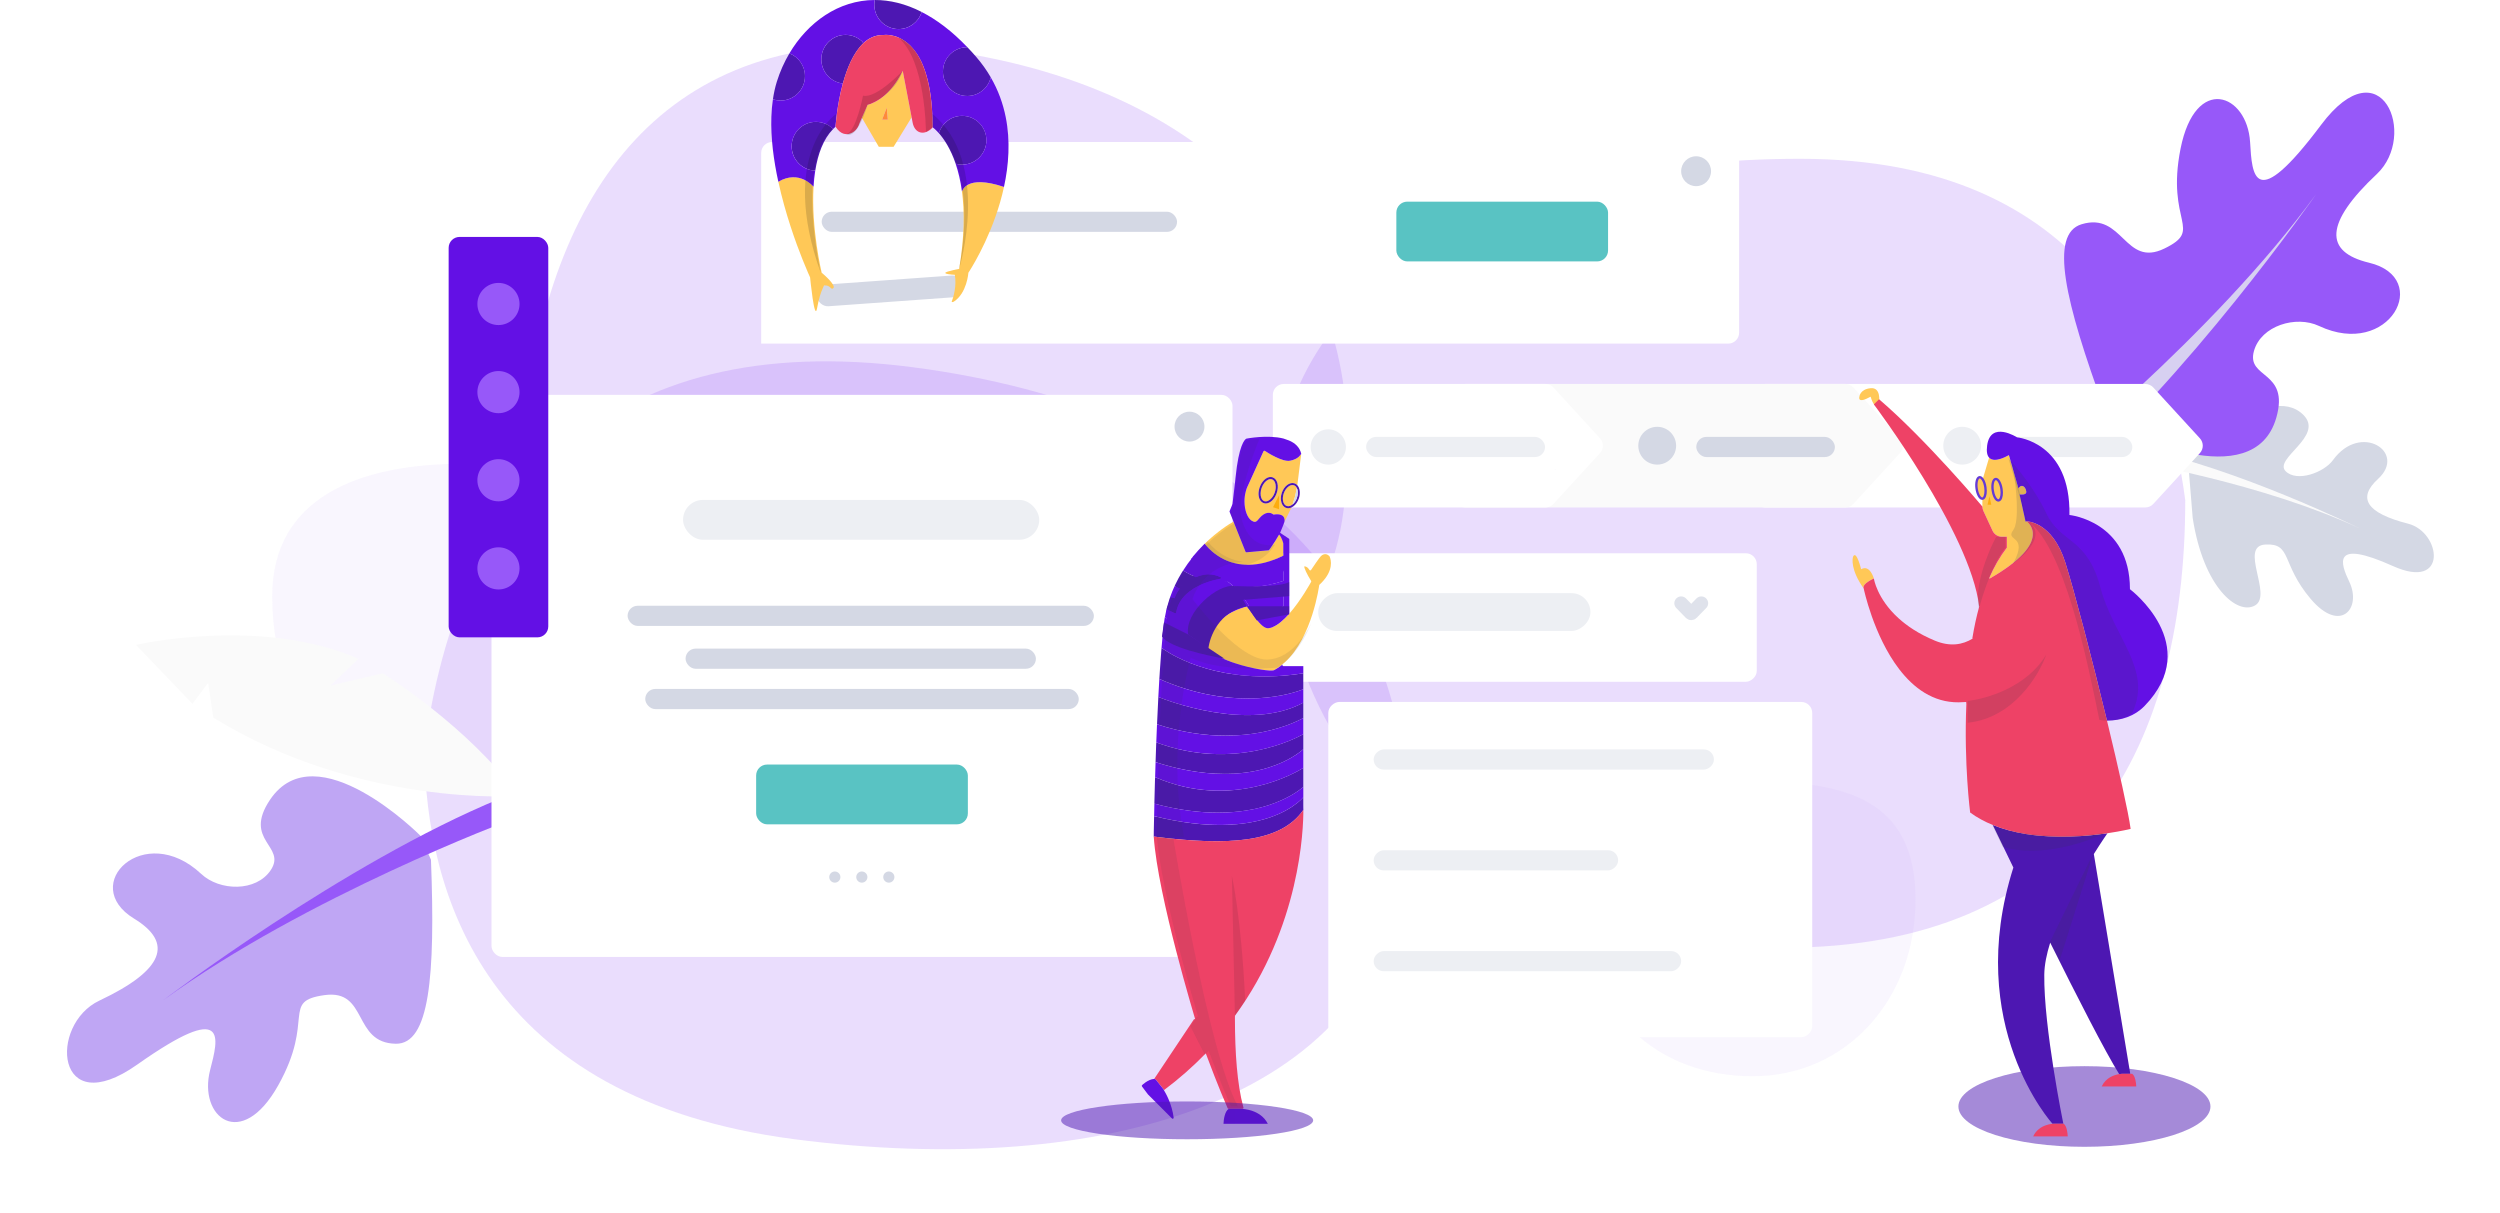 <svg width="915" height="444" viewBox="0 0 915 444" fill="none" xmlns="http://www.w3.org/2000/svg">
<path d="M800.803 168.463C800.803 168.463 830.126 138.879 843.075 151.897C850.794 159.659 831.981 167.853 836.543 172.453C840.644 176.597 850.57 172.958 853.866 168.398C863.985 154.409 881.066 165.537 870.349 175.299C862.755 182.231 865.969 187.749 881.377 191.671C893.446 194.748 896.154 216.323 875.84 207.188C853.154 196.983 856.681 206.304 859.857 212.961C864.492 222.687 856.547 232.017 845.678 219.157C834.808 206.296 838.926 198.775 829.134 199.297C819.342 199.819 831.823 217.727 825.419 221.544C819.016 225.36 806.501 215.239 802.527 189.573L800.803 168.463Z" fill="#D4D8E4"/>
<path d="M863.649 193.396C863.649 193.396 818.673 171.188 781.841 163.775L780.664 168.909C780.664 168.909 828.066 176.816 863.649 193.396Z" fill="#FAFAFA"/>
<path opacity="0.2" d="M155.3 274.562C167.422 181.682 220.878 119.632 334.22 134.424C447.561 149.217 527.111 214.247 513.185 320.951C502.589 402.139 404.057 431.741 290.715 416.949C177.373 402.156 155.953 327.096 155.3 274.562Z" fill="#9758F9"/>
<path opacity="0.2" d="M192.71 148.263C203.821 63.132 249.201 5.786 343.897 18.145C438.593 30.504 504.488 89.194 491.724 186.995C482.012 261.41 399.247 289.528 304.551 277.169C209.855 264.81 192.71 196.336 192.71 148.263Z" fill="#9758F9"/>
<path opacity="0.2" d="M799.802 183.063C799.802 277.702 758.298 346.858 652.819 346.858C547.34 346.858 466.782 292.107 466.782 183.383C466.782 100.658 553.408 58.117 658.887 58.117C764.366 58.117 792.93 130.517 799.802 183.063Z" fill="#9758F9"/>
<path d="M776.776 157.325C776.776 157.325 824.814 182.016 833.133 152.854C838.089 135.468 822.036 138.73 824.955 128.437C827.574 119.171 840.353 115.342 848.761 119.302C874.561 131.439 890.363 101.709 867.074 96.158C850.559 92.205 850.796 81.661 869.936 63.684C884.924 49.595 871.604 16.246 849.537 45.678C824.896 78.551 824.261 64.172 823.533 52.012C822.465 34.25 803.528 27.11 798.089 54.383C792.65 81.655 806.715 83.909 792.144 90.977C777.573 98.045 777.068 77.419 761.838 82.081C750.07 85.676 755.565 109.842 770.332 150.126L776.776 157.325Z" fill="#9758F9"/>
<path d="M153.818 305.821C153.818 305.821 115.716 267.539 98.823 292.723C88.754 307.739 105.032 309.577 99.085 318.472C93.741 326.482 80.404 326.19 73.623 319.835C52.813 300.344 28.626 323.764 49.075 336.216C63.57 345.061 60.098 355.02 36.354 366.231C17.756 375.021 20.161 410.851 50.218 389.643C83.783 365.953 79.96 379.829 76.909 391.623C72.457 408.851 88.276 421.474 101.847 397.201C115.418 372.927 102.731 366.453 118.77 364.214C134.81 361.976 128.939 381.755 144.865 382.009C157.168 382.212 159.38 357.527 157.733 314.654L153.818 305.821Z" fill="#BFA6F4"/>
<path d="M847.694 71.075C847.694 71.075 800.421 139.102 753.102 179.241L747.308 172.769C747.318 172.76 809.513 123.456 847.694 71.075Z" fill="#D7D0F1"/>
<path d="M59.79 366.048C59.79 366.048 125.711 315.879 183.09 292.259L186.609 300.2C186.598 300.205 112.244 327.966 59.79 366.048Z" fill="#9758F9"/>
<path opacity="0.1" d="M236.158 218.179C236.158 259.013 207.834 290.585 169.336 290.585C130.838 290.585 99.629 265.09 99.629 218.179C99.629 182.486 130.838 169.739 169.336 169.739C207.834 169.739 236.158 177.346 236.158 218.179Z" fill="#BFA6F4"/>
<path opacity="0.1" d="M701.095 329.237C701.095 365.706 675.833 393.905 641.497 393.905C607.161 393.905 579.326 371.134 579.326 329.237C579.326 297.358 607.161 285.973 641.497 285.973C675.833 285.973 701.095 292.767 701.095 329.237Z" fill="#BFA6F4"/>
<ellipse opacity="0.5" cx="762.902" cy="404.975" rx="46.125" ry="14.76" fill="#4D17B2"/>
<path d="M49.762 236.015C49.762 236.015 95.64 225.486 131.195 241.145L120.944 250.908L140.097 246.431C140.097 246.431 171.558 265.925 189.83 291.326C189.83 291.326 131.548 295.635 78.062 262.641L76.185 249.94L70.442 257.595L49.762 236.015Z" fill="#FAFAFA"/>
<g filter="url(#filter0_d)">
<g filter="url(#filter1_d)">
<rect x="179.886" y="136.529" width="271.213" height="205.716" rx="4" fill="white"/>
</g>
<circle cx="325.312" cy="317.009" r="2.044" fill="#D4D8E4"/>
<circle cx="315.429" cy="317.009" r="2.044" fill="#D4D8E4"/>
<circle cx="305.545" cy="317.009" r="2.044" fill="#D4D8E4"/>
<circle cx="435.352" cy="152.146" r="5.47" fill="#D4D8E4"/>
<rect x="276.748" y="275.826" width="77.488" height="21.879" rx="4" fill="#59C3C3"/>
<rect x="229.701" y="217.708" width="170.661" height="7.38" rx="3.69" fill="#D4D8E4"/>
<rect x="250.918" y="233.391" width="128.227" height="7.38" rx="3.69" fill="#D4D8E4"/>
<rect x="236.159" y="248.151" width="158.669" height="7.38" rx="3.69" fill="#D4D8E4"/>
<rect x="249.996" y="178.964" width="130.362" height="14.586" rx="7.293" fill="#EDEFF3"/>
</g>
<rect x="164.204" y="86.715" width="36.465" height="146.56" rx="4" fill="#6310E5"/>
<circle cx="182.436" cy="111.258" r="7.714" fill="#9758F9"/>
<circle cx="182.436" cy="175.773" r="7.714" fill="#9758F9"/>
<circle cx="182.436" cy="143.515" r="7.714" fill="#9758F9"/>
<circle cx="182.436" cy="208.03" r="7.714" fill="#9758F9"/>
<g filter="url(#filter2_d)">
<path d="M278.593 51.97C278.593 49.761 280.384 47.97 282.593 47.97H632.521C634.73 47.97 636.521 49.761 636.521 51.97V117.769C636.521 119.978 634.73 121.769 632.521 121.769H278.593V51.97Z" fill="white"/>
</g>
<ellipse cx="620.773" cy="62.664" rx="5.47" ry="5.47" fill="#D4D8E4"/>
<rect x="300.733" y="77.489" width="130.072" height="7.38" rx="3.69" fill="#D4D8E4"/>
<rect x="298.641" y="104.416" width="53.89" height="7.981" rx="3.991" transform="rotate(-4.112 298.641 104.416)" fill="#D4D8E4"/>
<rect x="511.062" y="73.8" width="77.488" height="21.879" rx="4" fill="#59C3C3"/>
<g filter="url(#filter3_d)">
<path d="M642.056 140.529C642.056 138.32 643.847 136.529 646.056 136.529H785.167C786.288 136.529 787.358 137 788.115 137.826L805.166 156.427C806.568 157.957 806.568 160.304 805.166 161.833L788.115 180.434C787.358 181.261 786.288 181.731 785.167 181.731H646.056C643.847 181.731 642.056 179.94 642.056 177.731V140.529Z" fill="white"/>
<path d="M532.279 140.529C532.279 138.32 534.07 136.529 536.279 136.529H675.39C676.511 136.529 677.581 137 678.338 137.826L695.389 156.427C696.791 157.957 696.791 160.304 695.389 161.833L678.338 180.434C677.581 181.261 676.511 181.731 675.39 181.731H536.279C534.07 181.731 532.279 179.94 532.279 177.731V140.529Z" fill="#FAFAFA"/>
<rect x="620.838" y="155.901" width="50.737" height="7.38" rx="3.69" fill="#D4D8E4"/>
<rect x="732.46" y="155.901" width="47.97" height="7.38" rx="3.69" fill="#EDEFF3"/>
<path d="M465.859 140.529C465.859 138.32 467.65 136.529 469.859 136.529H565.613C566.734 136.529 567.804 137 568.562 137.826L585.612 156.428C587.014 157.957 587.014 160.304 585.612 161.833L568.562 180.434C567.804 181.261 566.734 181.731 565.613 181.731H469.859C467.65 181.731 465.859 179.941 465.859 177.731V140.529Z" fill="white"/>
<rect x="499.992" y="155.901" width="65.497" height="7.38" rx="3.69" fill="#EDEFF3"/>
<path fill-rule="evenodd" clip-rule="evenodd" d="M486.154 166.049C489.721 166.049 492.612 163.158 492.612 159.591C492.612 156.025 489.721 153.134 486.154 153.134C482.588 153.134 479.697 156.025 479.697 159.591C479.697 163.158 482.588 166.049 486.154 166.049Z" fill="#EDEFF3"/>
<circle cx="606.539" cy="159.13" r="6.919" fill="#D4D8E4"/>
<circle cx="718.162" cy="159.13" r="6.919" fill="#EDEFF3"/>
</g>
<g filter="url(#filter4_d)">
<g filter="url(#filter5_d)">
<rect x="642.978" y="196.491" width="47.047" height="177.119" rx="4" transform="rotate(90 642.978 196.491)" fill="white"/>
</g>
<g filter="url(#filter6_d)">
<rect x="663.273" y="250.918" width="122.692" height="177.119" rx="4" transform="rotate(90 663.273 250.918)" fill="white"/>
</g>
<rect x="582.094" y="213.096" width="13.837" height="99.629" rx="6.919" transform="rotate(90 582.094 213.096)" fill="#EDEFF3"/>
<rect x="627.296" y="270.291" width="7.38" height="124.537" rx="3.69" transform="rotate(90 627.296 270.291)" fill="#EDEFF3"/>
<rect x="592.241" y="307.19" width="7.38" height="89.482" rx="3.69" transform="rotate(90 592.241 307.19)" fill="#EDEFF3"/>
<rect x="615.304" y="344.09" width="7.38" height="112.544" rx="3.69" transform="rotate(90 615.304 344.09)" fill="#EDEFF3"/>
<path opacity="0.75" d="M622.684 216.786L619.168 220.402V220.402C619.072 220.501 618.916 220.501 618.82 220.402C618.82 220.402 618.82 220.402 618.82 220.402L615.304 216.786" stroke="#D4D8E4" stroke-width="5" stroke-linecap="round" stroke-linejoin="round"/>
</g>
<path d="M436 204.5L437.5 203L443 206L458.5 208L469 206L471 207L469.5 209.5L458 212L448 213L442 229.5L440 233.5L440.5 238L447 240.5L448 241.5L448.5 244L440 242.5L432.5 239L427 227V223L428.5 218.5L430.5 214L438.5 210L436 206.5V204.5Z" fill="#6310E5"/>
<path d="M456.195 202.191C456.203 202.191 456.203 202.199 456.195 202.191C456.212 202.191 456.22 202.191 456.228 202.191L464.255 201.461H464.591L465.06 200.589C466.201 198.987 467.241 197.326 468.164 195.666C469.279 196.89 469.699 198.953 469.707 198.979V203.407C465.245 205.63 460.917 206.754 456.866 206.762C453.721 206.771 450.743 206.108 448 204.766C447.036 204.296 446.18 203.776 445.4 203.239C442.926 201.528 441.433 199.692 440.921 199.021C441.827 198.14 442.716 197.318 443.572 196.58C443.848 196.337 444.125 196.11 444.394 195.884C444.914 195.456 445.409 195.053 445.887 194.684C446.256 194.399 446.616 194.122 446.96 193.871C449.359 192.084 451.078 191.12 451.439 190.918L455.851 201.956C455.91 202.107 456.052 202.191 456.195 202.191Z" fill="#FFC857"/>
<path d="M447.824 241.125C447.816 241.125 447.816 241.117 447.808 241.117C447.841 241.134 447.866 241.142 447.899 241.159C447.874 241.15 447.849 241.134 447.824 241.125Z" fill="white"/>
<path d="M456.405 221.969C456.807 222.472 457.252 223.084 457.722 223.73C457.822 223.873 457.931 224.024 458.032 224.175C458.065 224.225 458.107 224.275 458.141 224.326C458.166 224.368 458.191 224.41 458.225 224.435C458.468 224.779 458.711 225.122 458.963 225.466C460.59 227.697 462.318 229.786 463.912 229.937C464.037 229.945 464.155 229.945 464.272 229.937C466.218 229.719 468.315 228.251 470.328 226.255C470.84 225.752 471.343 225.215 471.838 224.653C476.099 219.822 479.638 213.388 479.873 212.961C479.94 212.843 479.932 212.709 479.856 212.592C478.321 210.142 477.189 207.702 477.39 207.274C478.573 207.307 479.21 208.557 479.219 208.574C479.277 208.683 479.395 208.767 479.521 208.767C479.663 208.775 479.781 208.717 479.848 208.608C480.653 207.391 482.867 204.129 483.446 203.55C483.807 203.189 485.107 202.116 486.549 203.525C486.767 203.927 488.378 207.207 485.048 211.686C484.083 212.977 482.968 213.967 482.951 213.967C482.884 214.026 482.842 214.11 482.825 214.202C482.8 214.42 480.275 233.242 470.32 242.334L468.852 243.6C468.021 244.229 467.157 244.808 466.235 245.303C465.312 245.789 458.476 244.909 451.976 242.745C451.959 242.736 451.943 242.736 451.917 242.728C451.607 242.627 451.297 242.518 450.995 242.409C450.986 242.409 450.978 242.401 450.97 242.401C450.341 242.174 449.712 241.939 449.099 241.688C449.066 241.679 449.041 241.663 449.007 241.654C448.722 241.537 448.445 241.419 448.168 241.294C448.151 241.285 448.135 241.277 448.11 241.268C448.042 241.235 447.967 241.201 447.9 241.176C447.925 241.143 447.791 241.101 447.64 241.05C447.522 240.992 447.397 240.933 447.246 240.866C447.204 240.773 446.86 240.623 446.449 240.48C446.499 240.505 446.558 240.53 446.617 240.564C446.508 240.513 446.398 240.463 446.298 240.413C445.056 239.767 443.924 239.071 442.951 238.308C442.901 238.266 442.842 238.224 442.792 238.182C442.49 237.939 442.205 237.695 441.945 237.444C442.087 225.726 454.601 222.38 456.405 221.969Z" fill="#FFC857"/>
<path d="M466.563 180.275C466.37 180.82 466.118 181.315 465.833 181.751C464.961 183.051 463.736 183.781 462.746 183.445C462.235 183.269 461.857 182.816 461.631 182.204C461.27 181.248 461.279 179.914 461.748 178.581C462.243 177.155 463.174 176.039 464.122 175.569C464.441 175.41 464.759 175.326 465.061 175.326C465.229 175.326 465.405 175.351 465.565 175.41C465.724 175.469 465.875 175.553 466.017 175.662C466.697 176.207 467.032 177.356 466.915 178.656C466.865 179.184 466.756 179.738 466.563 180.275Z" fill="#FFC857"/>
<path d="M474.169 177.071C474.06 177.012 473.943 176.962 473.825 176.92C472.97 176.618 472.005 176.827 471.108 177.498C470.261 178.144 469.565 179.142 469.154 180.308C468.902 181.029 468.785 181.751 468.785 182.43C468.785 182.631 468.793 182.833 468.818 183.034C468.969 184.401 469.64 185.5 470.689 185.869C470.94 185.961 471.209 186.003 471.485 186.003C471.594 186.003 471.703 185.995 471.812 185.978C472.098 185.945 472.383 185.861 472.676 185.735L470.068 191.12C470.068 191.12 470.219 190.625 470.143 190.038C470.043 189.283 469.539 188.377 467.786 188.243C467.3 188.209 466.738 188.226 466.05 188.327C466.05 188.327 464.591 186.867 462.402 188.327C460.213 189.786 460.213 191.975 458.023 190.516C456.589 189.56 455.465 186.716 455.482 183.437C455.49 182.246 455.641 180.988 455.985 179.746C456.069 179.436 456.17 179.126 456.279 178.815C456.354 178.605 461.152 168.004 462.226 165.638L462.418 165.219C462.435 165.186 462.444 165.169 462.444 165.169C462.494 165.076 462.578 165.001 462.678 164.976C462.788 164.942 462.888 164.967 462.98 165.026C462.98 165.026 463.014 165.043 463.064 165.076C463.802 165.563 469.363 169.178 472.19 168.616C472.559 168.541 472.903 168.457 473.213 168.356C475.377 167.651 476.09 166.41 476.258 166.041C476.266 166.117 474.824 177.574 474.824 177.574C474.622 177.373 474.413 177.205 474.169 177.071ZM465.799 174.73C464.717 174.345 463.492 174.823 462.502 175.88C461.907 176.517 461.404 177.356 461.051 178.345C460.707 179.335 460.573 180.308 460.64 181.172C460.749 182.615 461.412 183.755 462.494 184.133C462.746 184.217 463.006 184.267 463.257 184.267C464.809 184.267 466.444 182.774 467.241 180.526C468.181 177.884 467.535 175.334 465.799 174.73Z" fill="#FFC857"/>
<path d="M465.935 185.645L468.124 181.267V181.259V181.569V186.375L465.935 185.645Z" fill="#FCAD0D"/>
<path d="M470.931 185.181C469.933 184.829 469.413 183.571 469.522 182.086C469.556 181.591 469.665 181.071 469.849 180.543C470.21 179.503 470.822 178.631 471.56 178.077C472.055 177.708 472.567 177.507 473.045 177.507C473.238 177.507 473.414 177.54 473.59 177.599C473.749 177.658 473.892 177.741 474.026 177.834C474.278 178.018 474.471 178.261 474.622 178.563L474.068 181.482C474.06 181.516 473.733 182.707 473.078 184.602C473.045 184.636 472.994 184.669 472.961 184.695C472.676 184.904 472.391 185.055 472.114 185.156C471.694 185.307 471.3 185.315 470.931 185.181Z" fill="#FFC857"/>
<path d="M432.996 208.8C432.979 208.784 432.971 208.784 432.946 208.784C432.963 208.775 432.988 208.784 432.996 208.8C433.004 208.792 433.004 208.792 432.996 208.8C432.996 208.792 432.996 208.8 432.996 208.8Z" fill="#3E22A6"/>
<path d="M433.004 208.801H432.995L433.004 208.792V208.801Z" fill="#3E22A6"/>
<path d="M455.046 160.615C454.576 160.64 454.115 160.682 453.662 160.732C454.526 160.631 455.046 160.615 455.046 160.615Z" fill="#3E22A6"/>
<path d="M477.004 281.058V281.922V287.081V288.045C475.528 289.303 471.427 292.373 464.348 294.697C459.86 296.156 453.679 297.439 445.769 297.439C439.21 297.439 431.46 296.559 422.528 294.151C422.511 294.151 422.503 294.143 422.494 294.135C422.494 293.916 422.503 293.69 422.511 293.455C422.57 290.981 422.645 288.213 422.729 285.227C422.737 284.967 422.746 284.699 422.763 284.439C450.911 296.701 474.648 282.543 477.004 281.058Z" fill="#4D17B2"/>
<path d="M477.004 268.704V269.543V273.225V274.223C475.511 275.54 471.41 278.685 464.356 280.908C459.047 282.585 453.578 283.248 448.252 283.248C438.841 283.248 429.875 281.184 422.939 278.945C422.947 278.693 422.956 278.442 422.964 278.182C423.023 276.336 423.09 274.433 423.157 272.487C423.174 272.235 423.182 271.967 423.19 271.715C451.657 282.35 474.614 270.063 477.004 268.704Z" fill="#4D17B2"/>
<path d="M477.004 257.171V258.001V261.969V261.977V262.807C475.352 263.713 470.261 266.246 462.553 267.84C462.083 267.94 461.597 268.033 461.102 268.125C457.604 268.771 453.369 269.249 448.537 269.249C441.383 269.249 432.895 268.209 423.476 265.089C423.484 264.845 423.492 264.585 423.509 264.334C423.635 261.516 423.761 258.681 423.912 255.862C423.929 255.602 423.945 255.342 423.954 255.091C426.948 256.315 457.21 267.982 477.004 257.171Z" fill="#4D17B2"/>
<path d="M465.195 247.542C465.203 247.542 465.203 247.542 465.212 247.55C468.902 247.441 472.836 247.081 477.004 246.418V247.156V251.492V252.281C475.251 252.977 469.389 255.04 460.582 255.544C459.324 255.619 458.007 255.653 456.631 255.653C447.866 255.653 436.795 254.009 424.314 248.498C424.331 248.238 424.348 247.978 424.365 247.718C424.39 247.383 424.407 247.056 424.432 246.72C424.449 246.477 424.457 246.234 424.474 245.99C424.625 243.617 424.792 241.293 424.969 239.054C424.994 238.685 425.027 238.299 425.052 237.938C425.069 237.695 425.086 237.46 425.111 237.234C425.212 237.209 425.329 237.234 425.413 237.309C425.589 237.435 439.756 248.288 465.195 247.542Z" fill="#4D17B2"/>
<path d="M437.642 211.241C439.026 210.671 440.401 210.335 441.576 210.226C441.827 210.201 442.087 210.193 442.339 210.193C443.589 210.193 444.797 210.461 445.954 210.923C446.113 210.99 446.281 211.057 446.44 211.132C446.466 211.141 446.491 211.157 446.516 211.166C446.6 211.208 446.726 211.266 446.86 211.334C446.877 211.359 446.885 211.392 446.893 211.426C446.91 211.585 446.826 211.728 446.692 211.803C446.482 211.845 446.248 211.896 445.988 211.954C445.073 212.13 443.169 212.558 440.989 213.397C440.645 213.523 440.309 213.657 439.982 213.8C435.939 215.544 431.377 218.673 430.496 224.124C430.496 224.133 430.462 224.225 430.412 224.351C430.378 224.393 430.345 224.426 430.295 224.452C430.244 224.477 430.186 224.494 430.127 224.494C430.076 224.494 430.018 224.477 429.976 224.46L429.825 224.385V224.376L426.94 222.992C427.007 222.749 427.065 222.506 427.124 222.262C427.401 221.222 427.703 220.208 428.03 219.218C428.114 218.975 428.189 218.74 428.282 218.513V218.522C428.617 218.58 429.12 218.706 429.892 218.958C430.303 217.633 430.974 216.458 431.821 215.435C431.821 215.435 431.821 215.435 431.813 215.435C431.813 215.435 431.813 215.435 431.821 215.427C430.915 215.049 430.261 214.739 429.884 214.554C429.976 214.336 430.077 214.11 430.186 213.892C430.915 212.357 431.704 210.906 432.542 209.539C432.568 209.497 432.593 209.455 432.626 209.421V209.413C432.744 209.203 432.87 209.002 433.004 208.809C433.004 208.809 433.004 208.809 433.012 208.809C433.037 208.809 433.046 208.826 433.062 208.834C433.062 208.834 433.079 208.843 433.096 208.859C433.348 209.027 434.933 210.025 437.525 211.149C437.567 211.166 437.617 211.199 437.642 211.241Z" fill="#4D17B2"/>
<path d="M422.293 304.007C422.309 302.975 422.335 301.423 422.385 299.461C422.393 299.217 422.393 298.974 422.402 298.714C442.012 303.554 455.339 302.212 463.928 299.461C469.229 297.766 472.718 295.535 474.765 293.9C474.823 293.85 474.882 293.808 474.941 293.757C475.31 293.464 475.629 293.179 475.897 292.935C476.191 292.667 476.425 292.432 476.61 292.239C476.794 292.046 476.929 291.895 477.004 291.803V292.893V295.158L477.021 295.166C477.004 295.2 477.004 295.242 477.004 295.275C477.004 295.309 477.021 295.712 477.029 296.433C472.928 302.371 466.176 305.726 456.849 307.127C447.765 308.486 436.224 307.982 422.268 306.187C422.268 305.927 422.276 304.535 422.293 304.007Z" fill="#4D17B2"/>
<path d="M463.266 184.259C463.014 184.259 462.746 184.217 462.503 184.125C461.421 183.747 460.758 182.607 460.649 181.164C460.582 180.3 460.708 179.319 461.06 178.337C461.404 177.348 461.915 176.509 462.511 175.872C463.501 174.815 464.725 174.337 465.807 174.722C467.544 175.326 468.189 177.876 467.258 180.51C466.462 182.774 464.818 184.259 463.266 184.259ZM461.739 178.581C461.27 179.906 461.27 181.248 461.622 182.204C461.848 182.816 462.226 183.269 462.737 183.445C463.601 183.739 464.65 183.219 465.48 182.212C465.598 182.07 465.715 181.91 465.824 181.751C466.118 181.315 466.369 180.82 466.554 180.275C466.747 179.73 466.864 179.185 466.906 178.665C466.923 178.505 466.923 178.337 466.923 178.186C466.923 177.088 466.596 176.148 466 175.67C465.866 175.561 465.715 175.477 465.547 175.419C465.388 175.36 465.212 175.335 465.044 175.335C464.734 175.335 464.415 175.419 464.105 175.578C463.165 176.039 462.243 177.155 461.739 178.581Z" fill="#4D17B2"/>
<path d="M471.486 186.004C471.209 186.004 470.949 185.962 470.689 185.869C469.632 185.5 468.97 184.402 468.819 183.034C468.794 182.842 468.785 182.64 468.785 182.431C468.785 181.751 468.903 181.03 469.154 180.309C469.574 179.143 470.262 178.136 471.109 177.499C472.006 176.828 472.971 176.618 473.826 176.92C473.944 176.962 474.061 177.012 474.17 177.071C474.413 177.205 474.623 177.373 474.816 177.583C475.764 178.623 476.032 180.56 475.361 182.481C474.942 183.647 474.254 184.645 473.407 185.291C473.164 185.475 472.92 185.618 472.677 185.735C472.384 185.861 472.098 185.945 471.813 185.978C471.704 186.004 471.595 186.004 471.486 186.004ZM472.962 184.712C472.996 184.687 473.038 184.653 473.08 184.62C473.767 184.066 474.329 183.227 474.673 182.246C475.16 180.862 475.109 179.478 474.631 178.572C474.48 178.27 474.279 178.027 474.036 177.843C473.902 177.75 473.759 177.666 473.6 177.608C473.424 177.549 473.239 177.516 473.055 177.516C472.576 177.516 472.073 177.708 471.57 178.086C470.832 178.639 470.228 179.52 469.859 180.552C469.674 181.072 469.565 181.592 469.532 182.095C469.423 183.58 469.943 184.838 470.941 185.19C471.31 185.324 471.704 185.316 472.124 185.173C472.392 185.073 472.677 184.922 472.962 184.712Z" fill="#4D17B2"/>
<path d="M472.182 168.625C472.56 168.558 472.895 168.465 473.205 168.365C475.369 167.66 476.082 166.419 476.25 166.041C475.663 163.642 473.96 162.141 471.779 161.218L469.725 160.497C463.887 159.046 456.372 160.506 456.229 160.531C456.229 160.531 456.179 160.539 456.103 160.581H456.112C455.558 160.883 453.403 162.846 452.203 174.798C452.136 175.435 452.077 176.106 452.002 176.794C451.708 179.444 451.356 182.355 451.096 184.418C451.006 184.639 450.932 184.852 450.866 185.041L450.861 185.056C450.836 185.106 450.828 185.148 450.811 185.19C450.802 185.207 450.802 185.215 450.794 185.232L450.039 187.043C450.031 187.069 450.022 187.085 450.014 187.111V187.127C450.006 187.136 450.006 187.144 450.006 187.144V187.186C450.006 187.228 450.006 187.278 450.031 187.32L451.18 190.197H451.188L451.457 190.877H451.448L455.86 201.914C455.91 202.057 456.053 202.141 456.196 202.141H456.221L464.248 201.411C464.357 201.411 464.449 201.353 464.508 201.269C464.684 201.025 464.86 200.791 465.044 200.539C466.193 198.937 467.225 197.276 468.148 195.615C468.156 195.624 468.156 195.624 468.156 195.624C469.272 196.848 469.691 198.912 469.699 198.937V203.366C465.229 205.588 460.909 206.712 456.858 206.72C453.704 206.729 450.727 206.066 447.984 204.724C447.02 204.255 446.156 203.735 445.384 203.198C442.91 201.487 441.417 199.65 440.914 198.979L440.394 199.499V199.507C439.228 200.682 438.028 201.973 436.854 203.399L436.393 203.969H436.401C437.055 204.59 439.496 206.729 443.396 208.499C444.302 208.918 445.292 209.304 446.357 209.656C448.873 210.47 451.817 211.04 455.122 211.04C459.391 211.04 464.298 210.084 469.691 207.475H469.699L469.691 212.625H469.691C469.657 212.625 469.607 212.625 469.574 212.642C465.908 213.858 462.159 214.58 458.385 214.814C456.12 214.957 453.839 214.923 451.566 214.714L451.578 214.726C451.851 214.99 452.115 215.246 452.371 215.511C453.26 216.442 454.048 217.381 454.694 218.228C454.577 218.236 454.459 218.236 454.342 218.245C454.3 218.245 454.099 218.262 453.78 218.287C451.91 218.48 445.887 219.453 442.021 223.957C439.58 226.808 438.481 230.516 438.766 234.995C438.792 235.271 438.808 235.557 438.842 235.842C438.859 235.934 438.901 236.018 438.968 236.077L438.959 236.085C437.341 234.819 435.982 233.602 434.833 232.428L434.841 232.42C434.774 232.361 434.732 232.269 434.724 232.176C434.707 231.858 434.699 231.547 434.707 231.237C434.917 221.097 447.649 216.014 450.693 214.94C451.088 214.814 451.314 214.739 451.339 214.731C451.39 214.714 451.431 214.714 451.482 214.714C451.507 214.714 451.524 214.722 451.549 214.722C450.811 214.009 450.014 213.33 449.158 212.709L449.15 212.726H449.142C449.075 212.667 448.966 212.634 448.857 212.65C448.823 212.659 448.521 212.709 448.009 212.835C446.013 213.313 440.872 214.823 436.955 218.455C435.16 220.124 433.617 222.254 432.761 224.921C432.459 225.836 432.249 226.817 432.132 227.865C432.09 228.192 432.065 228.52 432.048 228.855H432.04H431.989H431.981H431.897H431.889C429.532 228.771 426.554 225.894 426.521 225.869C426.47 225.827 426.412 225.794 426.345 225.785C426.303 226.054 426.252 226.322 426.21 226.59C426.093 227.337 425.992 228.1 425.9 228.872C425.791 229.878 425.682 230.918 425.573 231.992L425.573 231.992C425.548 232.269 425.523 232.546 425.489 232.822C425.489 232.831 425.497 232.831 425.497 232.831V232.822C427.754 234.349 436.93 240.228 445.216 240.866H445.242C445.258 240.866 445.376 240.874 445.552 240.899C446.256 240.975 447.825 241.143 447.909 241.151C447.884 241.143 447.842 241.126 447.816 241.109C447.816 241.109 447.808 241.101 447.8 241.101C447.741 241.076 447.691 241.05 447.632 241.025C447.64 241.025 447.649 241.034 447.657 241.034C447.647 241.029 447.637 241.025 447.627 241.021C447.624 241.018 447.622 241.017 447.619 241.017C447.511 240.969 447.39 240.909 447.263 240.849C447.271 240.849 447.28 240.857 447.28 240.866C447.062 240.765 446.844 240.656 446.634 240.547C446.625 240.539 446.617 240.539 446.6 240.53C446.483 240.463 446.357 240.405 446.24 240.346C446.072 240.254 445.913 240.17 445.745 240.077C445.577 239.985 445.409 239.893 445.25 239.801C445.074 239.7 444.898 239.591 444.73 239.49L444.252 239.188C444.109 239.096 443.967 238.995 443.824 238.903C443.531 238.694 443.245 238.492 442.977 238.283C442.927 238.241 442.868 238.199 442.818 238.157L442.818 238.157C442.524 237.913 442.23 237.67 441.97 237.419C442.088 225.71 454.594 222.372 456.405 221.952C456.531 221.919 456.615 221.902 456.623 221.902C456.732 221.885 456.833 221.801 456.883 221.692C456.9 221.633 456.909 221.583 456.909 221.524C456.9 221.474 456.883 221.415 456.858 221.365V221.357C456.783 221.222 456.204 220.266 455.239 218.949C460.23 218.723 465.095 218.035 469.699 216.92V221.164V221.935C466.948 223.386 463.409 224.242 459.156 224.494C458.938 224.502 458.712 224.519 458.485 224.527H458.469C458.368 224.527 458.284 224.494 458.217 224.426L458.218 224.428C458.461 224.771 458.704 225.115 458.955 225.458C460.582 227.689 462.318 229.786 463.904 229.929C464.021 229.945 464.147 229.945 464.264 229.929C466.202 229.702 468.307 228.243 470.32 226.247C470.832 225.743 471.335 225.206 471.83 224.645C471.863 224.586 471.889 224.527 471.889 224.443V223.462V197.452C471.889 197.327 471.83 197.217 471.729 197.142L468.601 195.054L468.592 195.045L468.525 195.003C468.844 194.173 469.163 193.418 469.473 192.697L470.06 191.128C470.06 191.128 470.211 190.633 470.136 190.046C470.035 189.291 469.532 188.385 467.779 188.251C467.301 188.218 466.73 188.243 466.042 188.335C466.042 188.335 464.583 186.876 462.394 188.335C460.205 189.795 460.205 191.984 458.016 190.524C456.581 189.568 455.457 186.725 455.474 183.445C455.474 182.246 455.634 180.996 455.978 179.755C456.061 179.444 456.162 179.134 456.271 178.824C456.321 178.681 456.38 178.547 456.439 178.404L462.218 165.647L462.411 165.228L462.436 165.177C462.486 165.077 462.57 165.01 462.671 164.984C462.78 164.951 462.88 164.976 462.973 165.035C462.981 165.035 463.006 165.052 463.056 165.085L463.057 165.085C463.795 165.572 469.347 169.187 472.182 168.625Z" fill="#6310E5"/>
<path d="M569.216 171.719C569.174 171.803 569.133 171.895 569.099 171.979C569.099 171.937 569.116 171.904 569.133 171.862C569.166 171.812 569.183 171.77 569.216 171.719Z" fill="#3E22A6"/>
<path d="M447.925 241.168C447.916 241.168 447.908 241.159 447.899 241.159C447.908 241.159 447.916 241.168 447.925 241.168Z" fill="#8E7DD9"/>
<path d="M447.665 241.05C447.816 241.1 447.95 241.142 447.925 241.176C447.916 241.176 447.908 241.167 447.9 241.167C447.866 241.151 447.841 241.142 447.807 241.126C447.766 241.092 447.724 241.075 447.665 241.05Z" fill="#8E7DD9"/>
<path d="M447.641 241.042C447.649 241.042 447.658 241.05 447.666 241.05C447.716 241.075 447.758 241.1 447.808 241.117C447.758 241.092 447.7 241.067 447.641 241.042Z" fill="#8E7DD9"/>
<path d="M446.482 240.48C446.885 240.622 447.237 240.765 447.279 240.866C447.078 240.773 446.86 240.664 446.65 240.564C446.592 240.53 446.533 240.505 446.482 240.48Z" fill="#8E7DD9"/>
<path d="M446.65 240.556C446.868 240.656 447.078 240.765 447.279 240.857C447.279 240.866 447.296 240.874 447.296 240.874C447.069 240.774 446.86 240.665 446.65 240.556Z" fill="#8E7DD9"/>
<path d="M422.503 294.126C422.511 294.135 422.519 294.143 422.536 294.143C431.469 296.55 439.21 297.431 445.778 297.431C453.679 297.431 459.86 296.148 464.356 294.688C471.435 292.365 475.537 289.295 477.013 288.037V291.795C476.929 291.887 476.803 292.038 476.618 292.231C476.434 292.424 476.199 292.659 475.906 292.927C475.637 293.17 475.318 293.455 474.949 293.749C474.891 293.799 474.832 293.841 474.773 293.892C472.718 295.527 469.229 297.758 463.937 299.452C455.348 302.204 442.029 303.554 422.41 298.706C422.427 297.356 422.461 295.812 422.503 294.126Z" fill="#6310E5"/>
<path d="M422.771 284.439C422.821 282.669 422.88 280.841 422.939 278.953C429.875 281.193 438.841 283.256 448.252 283.256C453.578 283.256 459.047 282.594 464.356 280.916C471.41 278.693 475.511 275.548 477.004 274.231V281.059C474.648 282.543 450.911 296.701 422.771 284.439Z" fill="#6310E5"/>
<path d="M423.198 271.715C423.282 269.543 423.366 267.328 423.467 265.097C432.886 268.209 441.374 269.257 448.529 269.257C453.36 269.257 457.595 268.779 461.093 268.133C461.596 268.041 462.074 267.949 462.544 267.848C470.252 266.246 475.343 263.722 476.996 262.816V268.712C474.614 270.063 451.657 282.35 423.198 271.715Z" fill="#6310E5"/>
<path d="M423.945 255.099C424.063 252.877 424.188 250.679 424.314 248.507C436.795 254.017 447.866 255.661 456.631 255.661C458.007 255.661 459.324 255.619 460.582 255.552C469.389 255.049 475.251 252.986 477.004 252.29V257.179C457.21 267.983 426.948 256.316 423.945 255.099Z" fill="#6310E5"/>
<path d="M428.281 218.513C428.768 217.138 429.296 215.821 429.883 214.554C430.252 214.739 430.907 215.041 431.812 215.418C431.812 215.418 431.812 215.418 431.821 215.418C430.974 216.441 430.303 217.624 429.892 218.941C429.12 218.698 428.617 218.572 428.281 218.513Z" fill="#6310E5"/>
<path d="M469.59 212.684C465.925 213.892 462.175 214.613 458.401 214.856C456.136 214.999 453.863 214.965 451.582 214.756C450.835 214.043 450.03 213.355 449.183 212.734L449.175 212.751C449.175 212.751 449.175 212.751 449.166 212.751C449.091 212.692 448.99 212.659 448.881 212.676H448.873C448.839 212.684 448.537 212.734 448.026 212.86C446.021 213.338 440.888 214.848 436.971 218.48C435.176 220.149 433.624 222.279 432.777 224.946C432.475 225.861 432.266 226.834 432.148 227.89C432.115 228.209 432.081 228.536 432.064 228.88H432.056H432.006H431.997H431.913C429.548 228.796 426.571 225.919 426.545 225.894C426.495 225.852 426.436 225.81 426.369 225.81C426.478 225.19 426.604 224.577 426.73 223.982C426.797 223.663 426.872 223.336 426.948 223.017L429.833 224.401L429.984 224.477C430.026 224.502 430.085 224.51 430.135 224.51C430.194 224.51 430.253 224.494 430.303 224.468C430.353 224.443 430.387 224.41 430.42 224.368C430.462 224.317 430.487 224.267 430.504 224.208C430.504 224.183 430.513 224.175 430.513 224.15C431.393 218.698 435.956 215.569 439.999 213.825C440.343 213.682 440.678 213.548 441.005 213.414C443.186 212.575 445.082 212.156 446.004 211.971C446.122 211.946 446.239 211.929 446.323 211.912C446.491 211.879 446.575 211.862 446.591 211.862C446.633 211.854 446.675 211.837 446.709 211.82C446.843 211.753 446.927 211.61 446.91 211.443C446.902 211.401 446.893 211.376 446.877 211.35C446.877 211.35 446.877 211.342 446.868 211.334C446.759 211.283 446.642 211.225 446.533 211.174C446.499 211.157 446.474 211.149 446.457 211.141C446.298 211.065 446.13 210.998 445.971 210.931C444.813 210.47 443.605 210.201 442.356 210.201C442.096 210.201 441.844 210.218 441.592 210.235C440.418 210.344 439.043 210.679 437.659 211.25C437.625 211.216 437.583 211.174 437.533 211.157C434.941 210.034 433.356 209.035 433.104 208.868C433.079 208.843 433.071 208.843 433.071 208.843C433.054 208.834 433.046 208.817 433.02 208.817V208.809C434.111 207.09 435.252 205.496 436.426 204.036C437.08 204.657 439.521 206.804 443.421 208.566C444.327 208.985 445.317 209.371 446.382 209.723C448.898 210.537 451.842 211.107 455.147 211.107C455.147 211.107 455.147 211.107 455.155 211.107C459.433 211.107 464.331 210.151 469.724 207.542H469.732L469.724 212.692C469.665 212.667 469.623 212.667 469.59 212.684Z" fill="#6310E5"/>
<path d="M452.387 215.544C453.276 216.475 454.064 217.415 454.71 218.262C454.593 218.27 454.475 218.27 454.358 218.279C454.316 218.279 454.114 218.295 453.796 218.32C451.925 218.513 445.903 219.486 442.036 223.99C439.596 226.834 438.497 230.541 438.782 235.028C438.807 235.305 438.824 235.59 438.858 235.875C438.874 235.968 438.916 236.052 438.983 236.11L438.975 236.119C437.365 234.852 435.998 233.636 434.848 232.462L434.857 232.453C434.79 232.395 434.748 232.311 434.739 232.21C434.723 231.891 434.714 231.573 434.723 231.271C434.924 221.122 447.664 216.047 450.709 214.974C451.103 214.84 451.338 214.773 451.355 214.764C451.397 214.747 451.447 214.747 451.498 214.747C451.523 214.747 451.548 214.756 451.565 214.756H451.573C451.858 215.016 452.127 215.276 452.387 215.544Z" fill="#6310E5"/>
<path d="M456.866 221.365C456.782 221.231 456.212 220.275 455.247 218.958C460.238 218.731 465.102 218.044 469.707 216.928V221.172V221.944C466.956 223.386 463.416 224.25 459.164 224.502C458.946 224.519 458.719 224.535 458.493 224.535C458.485 224.535 458.485 224.535 458.476 224.535C458.376 224.535 458.283 224.502 458.225 224.435C458.191 224.41 458.166 224.368 458.141 224.326C458.107 224.275 458.065 224.225 458.032 224.175C457.923 224.024 457.822 223.881 457.721 223.73C457.26 223.084 456.815 222.472 456.413 221.969C456.547 221.935 456.623 221.919 456.631 221.919C456.74 221.893 456.841 221.818 456.891 221.709C456.916 221.65 456.925 221.6 456.916 221.541C456.916 221.482 456.899 221.424 456.866 221.365Z" fill="#6310E5"/>
<path d="M465.195 247.542C439.756 248.289 425.589 237.436 425.421 237.31C425.338 237.234 425.22 237.217 425.119 237.234C425.245 235.724 425.371 234.257 425.505 232.839C425.505 232.839 425.505 232.839 425.505 232.831C427.761 234.357 436.946 240.237 445.224 240.874C445.224 240.874 445.358 240.891 445.56 240.908C446.264 240.983 447.833 241.151 447.917 241.16H447.925C447.925 241.16 447.933 241.16 447.933 241.168C447.942 241.168 447.95 241.176 447.95 241.176C448.009 241.202 448.076 241.227 448.143 241.26C448.16 241.269 448.177 241.277 448.202 241.285C448.479 241.403 448.764 241.529 449.04 241.646C449.074 241.654 449.099 241.671 449.133 241.68C449.745 241.931 450.366 242.166 451.003 242.393C451.012 242.393 451.02 242.401 451.028 242.401C451.339 242.51 451.649 242.619 451.951 242.72C451.968 242.728 451.984 242.728 452.01 242.736C458.51 244.909 465.337 245.781 466.268 245.303C467.174 244.825 468.021 244.255 468.827 243.642C469.028 243.491 469.246 243.349 469.439 243.189C469.388 243.256 469.355 243.34 469.355 243.441C469.355 243.634 469.498 243.785 469.682 243.802C469.69 243.802 469.707 243.81 469.716 243.81H469.833H477.013V246.419V246.427C472.844 247.09 468.91 247.45 465.22 247.559C465.203 247.542 465.203 247.542 465.195 247.542Z" fill="#6310E5"/>
<path d="M447.296 240.882C447.405 240.933 447.523 240.983 447.632 241.033C447.464 240.975 447.296 240.933 447.296 240.882Z" fill="#8E7DD9"/>
<path d="M447.64 241.042C447.631 241.042 447.631 241.042 447.623 241.033C447.514 240.983 447.396 240.933 447.287 240.882C447.405 240.933 447.522 240.991 447.64 241.042Z" fill="#8E7DD9"/>
<path d="M437.432 373.043C437.508 373.102 423.744 328.078 422.267 306.179C436.224 307.973 447.765 308.477 456.849 307.118C466.176 305.726 472.928 302.371 477.029 296.424C477.055 303.251 475.998 338.898 451.993 371.76C451.984 372.18 451.976 372.582 451.984 372.993C452.001 385.281 452.798 396.822 455.029 405.1C455.063 405.184 455.079 405.277 455.104 405.36C455.13 405.469 455.113 405.587 455.046 405.671C454.97 405.763 454.878 405.813 454.761 405.813H454.752H454.14C454.123 405.813 454.115 405.813 454.098 405.813H450.475H450.466H449.644C449.569 405.813 449.493 405.788 449.435 405.746C449.384 405.713 449.342 405.662 449.309 405.595C449.216 405.394 445.769 397.527 441.315 385.532C436.644 390.355 431.494 394.893 426 398.994C425.975 398.944 425.941 398.902 425.916 398.86C425.916 398.785 425.891 398.718 425.841 398.659L425.614 398.382L423.089 395.212L423.006 395.22C423.006 395.203 422.997 395.186 422.989 395.161C422.964 395.044 422.888 394.943 422.779 394.893C422.737 394.876 422.687 394.868 422.637 394.868C422.569 394.868 422.502 394.868 422.435 394.876L436.929 373.136C437.038 372.976 437.264 372.934 437.432 373.043Z" fill="#EE4266"/>
<path d="M473.079 184.611C473.733 182.715 474.06 181.524 474.068 181.491L474.622 178.572C475.1 179.478 475.159 180.853 474.664 182.246C474.328 183.219 473.766 184.057 473.079 184.611Z" fill="#D4D8E4"/>
<path d="M417.998 397.175C418.09 397.082 420.187 395.011 422.427 394.885C422.494 394.877 422.561 394.877 422.628 394.877C422.678 394.877 422.72 394.885 422.77 394.902C422.879 394.944 422.955 395.044 422.98 395.17C422.98 395.187 422.997 395.204 422.997 395.229L423.081 395.22L425.605 398.391L425.832 398.668C425.874 398.726 425.907 398.802 425.907 398.869C425.933 398.911 425.966 398.953 425.991 399.003C426.788 400.303 428.944 404.203 429.564 409.06C429.581 409.211 429.497 409.37 429.363 409.429C429.313 409.454 429.254 409.462 429.204 409.462C429.111 409.462 429.011 409.429 428.944 409.353L420.154 400.555L417.964 397.636C417.847 397.51 417.864 397.301 417.998 397.175Z" fill="#6310E5"/>
<path d="M449.728 405.831H454.014H454.023C454.023 405.831 454.056 405.831 454.09 405.831H454.132C455.029 405.839 461.387 406.091 464.021 411.308H447.799C447.849 409.781 448.269 406.695 449.728 405.831Z" fill="#6310E5"/>
<g opacity="0.1">
<path opacity="0.1" d="M445.871 194.668L445.879 194.684L445.871 194.668C445.896 194.651 445.913 194.634 445.938 194.6C446.022 194.475 446.013 194.315 445.938 194.198C446.013 194.315 446.022 194.475 445.938 194.6C445.913 194.634 445.896 194.659 445.871 194.668Z" fill="#131314"/>
<path opacity="0.1" d="M453.872 160.715C453.805 160.724 453.73 160.724 453.654 160.732C454.518 160.631 455.038 160.615 455.038 160.615C455.03 160.615 455.021 160.615 455.013 160.615C454.635 160.631 454.25 160.673 453.872 160.715Z" fill="#131314"/>
<path opacity="0.1" d="M449.729 405.83H451.994L451.935 411.307H447.792C447.85 409.781 448.27 406.694 449.729 405.83Z" fill="#131314"/>
<path opacity="0.1" d="M453.21 160.799C452.581 160.891 451.969 161.017 451.365 161.168C451.969 161.017 452.581 160.883 453.21 160.799Z" fill="#131314"/>
</g>
<path opacity="0.1" d="M451.985 371.761L450.869 320.656C450.869 320.656 454.3 335.292 455.734 366.317L451.985 371.761Z" fill="#131314"/>
<path d="M471.818 213.025C468.863 214.798 457.289 214.749 451.872 214.503L453.349 219.674L471.818 218.196V213.025Z" fill="#4D17B2"/>
<path d="M471.818 221.89H456.304C457.043 222.629 459.013 225.83 459.998 227.061L471.818 224.845V221.89Z" fill="#4D17B2"/>
<path d="M434.881 232.232C433.404 224.106 445.716 213.517 451.872 214.502L456.305 221.89C446.258 223.663 442.761 232.971 442.269 237.404L434.881 232.232Z" fill="#4D17B2"/>
<path d="M425.277 232.971C428.232 237.108 441.775 239.866 448.178 241.097L434.88 232.232L426.015 227.8L425.277 232.971Z" fill="#4D17B2"/>
<ellipse opacity="0.5" cx="434.495" cy="410.048" rx="46.125" ry="6.919" fill="#4D17B2"/>
<path opacity="0.1" d="M466.63 199.299C466.639 199.299 466.639 199.299 466.63 199.299C466.639 199.299 466.639 199.299 466.647 199.299C466.647 199.299 466.328 199.903 465.657 200.775C465.64 200.792 465.624 200.817 465.607 200.834C465.33 201.194 464.986 201.588 464.575 202.008C462.68 203.979 459.375 206.394 454.234 207.099C452.179 206.814 450.208 206.218 448.346 205.312C447.381 204.843 446.525 204.323 445.745 203.786C443.271 202.075 441.778 200.238 441.267 199.567C442.172 198.686 443.061 197.864 443.917 197.126C444.194 196.883 444.471 196.657 444.739 196.43C445.259 196.002 445.754 195.6 446.232 195.231C446.601 194.946 446.962 194.669 447.305 194.417C447.582 194.216 447.842 194.023 448.094 193.847C448.119 193.83 448.144 193.805 448.169 193.788C448.22 193.755 448.262 193.721 448.312 193.687C448.496 193.562 448.673 193.436 448.84 193.318C448.882 193.293 448.924 193.26 448.966 193.235C448.991 193.218 449.017 193.201 449.042 193.184C449.26 193.042 449.461 192.899 449.662 192.773C449.671 192.773 449.679 192.765 449.679 192.765C449.88 192.631 450.065 192.513 450.241 192.396C450.275 192.371 450.308 192.354 450.35 192.329C450.518 192.22 450.669 192.127 450.811 192.044C450.837 192.027 450.862 192.018 450.879 192.002C451.004 191.926 451.122 191.859 451.222 191.792C451.239 191.784 451.256 191.767 451.273 191.758C451.382 191.691 451.474 191.641 451.55 191.599C451.566 191.591 451.591 191.574 451.608 191.565C451.675 191.532 451.734 191.49 451.776 191.473H451.784L451.516 190.794H451.508L450.359 187.917C450.333 187.875 450.333 187.825 450.333 187.783C450.333 187.766 450.333 187.749 450.333 187.741C450.333 187.741 450.333 187.732 450.342 187.724C450.342 187.716 450.342 187.716 450.342 187.707C450.35 187.682 450.359 187.665 450.367 187.64L451.122 185.828C451.13 185.812 451.13 185.803 451.139 185.786C451.155 185.745 451.164 185.703 451.189 185.652C451.256 185.459 451.331 185.241 451.424 185.015C451.684 182.951 452.036 180.041 452.33 177.391C452.405 176.703 452.464 176.032 452.531 175.394C453.73 163.442 455.886 161.48 456.439 161.178H456.431C456.507 161.136 456.557 161.127 456.557 161.127C456.624 161.111 458.452 160.758 460.977 160.574C460.969 160.599 453.672 177.76 453.982 187.774C454.007 187.774 455.601 201.354 466.63 199.299Z" fill="#333745"/>
<path opacity="0.1" d="M435.641 241.302C435.306 242.569 434.467 245.873 433.578 250.713C433.251 252.524 432.915 254.554 432.597 256.76C432.186 259.603 431.808 262.757 431.515 266.146C429.258 265.609 426.935 264.955 424.545 264.158C424.553 263.915 424.561 263.655 424.578 263.403C424.704 260.585 424.83 257.75 424.981 254.932C424.998 254.672 425.014 254.412 425.023 254.16C425.14 251.937 425.266 249.74 425.392 247.567C425.409 247.307 425.425 247.047 425.442 246.787C425.467 246.452 425.484 246.125 425.509 245.789C425.526 245.546 425.534 245.303 425.551 245.06C425.702 242.686 425.87 240.363 426.046 238.123C426.071 237.754 426.105 237.368 426.13 237.008C426.147 236.764 426.163 236.53 426.189 236.303C426.314 234.793 426.44 233.326 426.574 231.908C426.574 231.908 426.566 231.908 426.566 231.9C426.6 231.623 426.625 231.346 426.65 231.069C426.759 229.996 426.868 228.956 426.977 227.949C427.069 227.178 427.17 226.414 427.287 225.668C427.329 225.399 427.38 225.131 427.422 224.863C427.489 224.871 427.547 224.905 427.598 224.946C427.631 224.972 430.609 227.849 432.966 227.932H432.974C430.609 227.849 427.631 224.972 427.606 224.946C427.556 224.905 427.497 224.863 427.43 224.863C427.539 224.242 427.665 223.63 427.791 223.034C427.858 222.715 427.933 222.388 428.009 222.07L430.894 223.453V223.445L428.009 222.061C428.076 221.818 428.134 221.575 428.193 221.331C428.47 220.291 428.772 219.277 429.099 218.287C429.183 218.044 429.258 217.809 429.351 217.582C429.829 216.215 430.366 214.89 430.944 213.632C431.313 213.816 431.968 214.118 432.873 214.496C432.873 214.496 432.873 214.496 432.882 214.487C431.976 214.11 431.322 213.8 430.944 213.615C431.037 213.397 431.137 213.17 431.246 212.952C431.976 211.417 432.764 209.966 433.603 208.599C433.628 208.557 433.653 208.515 433.687 208.482V208.473C433.804 208.264 433.93 208.062 434.064 207.87C434.048 207.853 434.039 207.853 434.014 207.853C434.031 207.853 434.048 207.861 434.064 207.87C435.155 206.15 436.295 204.557 437.47 203.097C437.47 203.097 437.47 203.097 437.461 203.097L437.923 202.527C439.097 201.101 440.296 199.809 441.462 198.635V198.627L441.982 198.107C442.485 198.778 443.978 200.614 446.453 202.325C447.224 202.862 448.088 203.382 449.053 203.852C450.915 204.758 452.886 205.353 454.941 205.639C454.144 205.748 453.314 205.831 452.425 205.848C452.425 205.848 449.313 206.167 445.715 208.146C445.111 208.482 444.498 208.859 443.878 209.287C442.318 210.377 440.758 211.803 439.374 213.665L439.365 213.674C438.225 215.209 437.218 217.045 436.438 219.235C436.438 219.235 437.361 220.476 438.904 222.355C439.634 223.252 440.506 224.284 441.487 225.408C442.553 226.624 443.744 227.949 445.027 229.283C450.63 235.146 457.918 241.386 463.53 241.386C474.089 241.386 479.935 227.983 479.944 227.966C479.944 227.966 479.558 229.04 478.795 230.667C477.126 234.206 473.636 240.346 468.344 243.751C468.302 243.776 468.26 243.81 468.218 243.835C467.916 244.02 467.623 244.204 467.312 244.372C467.312 244.372 467.287 244.372 467.279 244.372C467.17 244.38 466.692 244.422 465.878 244.481C465.861 244.481 465.836 244.481 465.819 244.481C460.946 244.8 445.22 245.403 435.784 240.707C435.809 240.707 435.742 240.925 435.641 241.302Z" fill="#333745"/>
<path opacity="0.1" d="M438.511 372.105C438.586 372.163 424.822 327.139 423.346 305.24C423.354 304.988 423.363 303.596 423.371 303.067C423.388 302.036 423.413 300.484 423.464 298.521C423.472 298.278 423.472 298.035 423.48 297.775C423.514 296.408 423.547 294.873 423.589 293.187C423.589 292.969 423.598 292.742 423.606 292.507C423.665 290.033 423.74 287.265 423.824 284.279C423.833 284.019 423.841 283.751 423.858 283.491C423.908 281.721 423.967 279.893 424.025 278.006C424.034 277.754 424.042 277.502 424.051 277.242C424.109 275.397 424.176 273.493 424.244 271.547C424.26 271.296 424.269 271.027 424.277 270.776C424.361 268.603 424.445 266.389 424.545 264.158C426.928 264.946 429.259 265.6 431.515 266.137C431.323 268.301 431.172 270.566 431.063 272.906C430.962 275.179 430.903 277.536 430.903 279.951C430.903 281.956 430.937 284.003 431.021 286.091C431.138 289.01 431.348 291.987 431.666 295.024C431.826 296.542 432.01 298.068 432.22 299.603C432.53 301.834 432.908 304.082 433.352 306.338H429.352C429.352 306.338 442.268 385.264 453.071 404.891H451.545H451.536H450.714C450.639 404.891 450.563 404.866 450.505 404.824C450.454 404.791 450.412 404.74 450.379 404.673C450.287 404.472 446.839 396.604 442.386 384.61C441.924 385.088 441.438 385.55 440.96 386.019L435.701 375.652L437.999 372.214C438.116 372.037 438.343 371.995 438.511 372.105Z" fill="#333745"/>
<path d="M681.171 208.339C684.408 206.501 685.836 211.745 685.836 211.745C685.836 211.745 681.37 213.643 682.114 215.385C677.31 208.633 677.864 204.247 678.331 203.519C679.552 201.604 681.171 208.339 681.171 208.339Z" fill="#FFC857"/>
<path d="M680.535 145.191C680.535 145.191 680.728 142.465 684.641 142.083C688.545 141.702 687.742 147.071 687.742 147.071C687.742 147.071 686.488 151.145 684.641 145.191C679.594 148.011 680.535 145.191 680.535 145.191Z" fill="#FFC857"/>
<path d="M724.496 174.665C724.886 174.613 725.293 174.908 725.656 175.437L728.02 167.497C730.08 169.777 735.257 166.552 735.257 166.552L738.745 178.765C739.741 177.014 741.325 177.95 741.61 179.84C741.853 181.417 739.152 180.941 739.152 180.941L741.351 190.891L741.732 190.805C741.732 190.805 752.223 197.955 728.262 211.746L728.028 211.642C729.812 207.55 731.958 203.789 734.512 200.443V196.456H732.729C731.24 196.456 729.881 195.589 729.257 194.237L725.907 186.999C725.674 186.497 725.552 185.951 725.552 185.396V182.752L725.535 182.518C724.661 182.553 723.743 180.923 723.44 178.817C723.137 176.65 723.613 174.795 724.496 174.665Z" fill="#FFC857"/>
<path d="M738.243 160.07C738.243 160.07 757.911 161.812 757.409 188.482C757.409 188.482 779.561 190.727 779.561 215.647C779.561 215.647 806.622 235.99 784.911 258.378C781.249 262.149 776.367 263.735 771.155 263.744C765.745 241.416 759.244 216.444 755.92 205.93C751.141 190.805 741.732 190.805 741.732 190.805L741.351 190.892L739.152 180.941C739.152 180.941 741.853 181.418 741.61 179.841C741.325 177.951 739.741 177.015 738.745 178.766L735.256 166.553C735.256 166.553 730.08 169.777 728.02 167.498C727.327 166.735 726.981 165.366 727.292 163.06C728.539 153.838 738.243 160.07 738.243 160.07Z" fill="#6310E5"/>
<path d="M741.464 305.253C752.561 307.038 763.893 306.067 771.329 304.967C771.329 304.967 769.251 307.922 766.343 312.568V312.577L779.674 393.004H777.025H777.016C776.999 393.004 776.445 392.987 775.623 393.126C770.567 385.082 760.093 364.548 750.371 344.994C749.073 349.163 748.25 353.159 748.207 356.704C747.956 375.886 755.176 411.276 755.176 411.276H751.947H751.938C751.938 411.276 751.929 411.276 751.912 411.276H751.194C751.194 411.276 718.489 375.314 736.893 317.526C732.365 308.217 729.362 301.95 729.362 301.95C733.222 303.528 737.326 304.585 741.464 305.253Z" fill="#4D17B2"/>
<path d="M685.836 211.746C685.836 211.746 686.884 219.001 694.805 226.221C697.99 229.133 702.301 232.037 708.11 234.455C713.728 236.795 718.316 235.998 722.004 233.71L721.891 233.528C722.558 229.506 723.38 225.631 724.41 221.939L724.367 221.93C721.155 194.922 685.836 148.011 685.836 148.011L687.742 146.131C704.908 160.806 725.553 185.396 725.553 185.396C725.553 185.951 725.674 186.497 725.908 186.999L729.258 194.237C729.881 195.589 731.24 196.456 732.729 196.456H734.512V200.443C731.959 203.789 729.812 207.551 728.029 211.642L728.262 211.746C752.224 197.955 741.732 190.805 741.732 190.805C741.732 190.805 751.142 190.805 755.92 205.93C759.244 216.444 765.745 241.415 771.156 263.743C775.441 281.469 779.042 297.53 779.812 303.372C779.812 303.372 776.514 304.204 771.329 304.967C763.893 306.067 752.561 307.038 741.464 305.253C737.326 304.585 733.223 303.528 729.362 301.95C726.427 300.754 723.631 299.255 721.077 297.391C721.077 297.391 718.757 279.588 719.684 257.684L719.614 256.93C718.723 257 717.805 257.043 716.87 257.052C707.495 257.138 700.362 251.79 695.082 244.891C685.663 232.591 682.114 215.386 682.114 215.386C681.369 213.644 685.836 211.746 685.836 211.746Z" fill="#EE4266"/>
<path d="M751.912 411.276C751.929 411.276 751.938 411.276 751.938 411.276H751.947H755.176H755.28H755.288C756.422 412.013 756.751 414.639 756.794 415.931H744.138C746.259 411.354 751.488 411.276 751.912 411.276Z" fill="#EE4266"/>
<path d="M775.622 393.126C776.445 392.987 776.999 393.005 777.016 393.005H777.025H779.674H780.358H780.366C781.5 393.741 781.829 396.359 781.873 397.651H769.217C770.731 394.392 773.822 393.412 775.622 393.126Z" fill="#EE4266"/>
<path d="M725.735 182.926L725.535 182.952C725.527 182.952 725.509 182.952 725.501 182.952C724.246 182.952 723.302 180.915 723.008 178.878C722.713 176.772 723.112 174.432 724.436 174.241C724.817 174.189 725.406 174.311 726.012 175.203C726.514 175.94 726.903 177.075 727.076 178.315C727.319 180.049 727.102 181.617 726.505 182.406C726.271 182.709 725.986 182.892 725.735 182.926ZM726.219 178.428C726.063 177.318 725.726 176.313 725.293 175.68C725.042 175.316 724.774 175.091 724.583 175.091C724.575 175.091 724.566 175.091 724.557 175.091C724.081 175.16 723.57 176.625 723.865 178.748C724.159 180.82 725.016 182.077 725.501 182.077H725.509H725.535C725.648 182.059 725.743 181.955 725.812 181.877C726.176 181.401 726.462 180.118 726.219 178.428Z" fill="#643AD6"/>
<path d="M731.56 183.584C731.508 183.593 731.456 183.593 731.404 183.593C731.127 183.593 730.85 183.489 730.59 183.298C729.803 182.709 729.153 181.261 728.911 179.519C728.608 177.361 728.998 175.073 730.339 174.882C731.664 174.7 732.685 176.841 732.98 178.956C733.222 180.698 733.006 182.258 732.408 183.047C732.175 183.35 731.88 183.532 731.56 183.584ZM732.114 179.069C731.828 177.014 730.963 175.731 730.487 175.731C730.478 175.731 730.461 175.731 730.452 175.731C729.976 175.801 729.465 177.266 729.759 179.389C730.002 181.088 730.608 182.224 731.101 182.596C731.222 182.692 731.335 182.726 731.43 182.718C731.517 182.709 731.612 182.64 731.707 182.51C732.071 182.042 732.356 180.759 732.114 179.069Z" fill="#643AD6"/>
<path d="M728.824 184.732L728.13 181.61L727.436 184.732H728.824Z" fill="#FCAD0D"/>
<path opacity="0.15" d="M736.8 194.098C739.298 190.768 737.841 177.678 736.8 171.55L742.004 190.629C751.023 196.526 736.8 206.239 736.8 206.239C742.698 195.486 733.678 198.261 736.8 194.098Z" fill="#333745"/>
<path opacity="0.15" d="M750.329 344.651L766.286 312.043L753.798 351.589L750.329 344.651Z" fill="#333745"/>
<path opacity="0.15" d="M748.942 187.855C744.779 178.974 737.957 170.741 735.066 167.735L741.657 190.283C755.533 199.441 764.09 242.664 768.368 263.478C773.364 264.588 779.7 262.321 780.51 260.702C787.794 244.745 773.572 233.298 768.715 214.912C763.859 196.527 754.146 198.955 748.942 187.855Z" fill="#333745"/>
<path opacity="0.15" d="M748.943 239.542C742.005 251.476 726.858 255.846 720.151 256.54V264.519C736.802 262.854 746.284 247.174 748.943 239.542Z" fill="#333745"/>
<path opacity="0.15" d="M734.024 200.343C729.306 206.171 725.583 217.803 724.311 222.891C722.368 214.843 727.664 201.962 730.555 196.527H734.024V200.343Z" fill="#333745"/>
<path opacity="0.15" d="M732.986 309.961C746.584 314.124 763.859 308.227 770.797 304.758C753.106 307.533 735.53 304.989 729.17 301.983L732.986 309.961Z" fill="#333745"/>
<path d="M330.398 25.921L333.654 42.952L327.053 53.736H321.644L315.452 43.092L317.543 38.355C317.543 38.355 324.941 37.108 330.398 25.921ZM324.941 43.802L324.56 39.379L322.849 43.802H324.941Z" fill="#FFC857"/>
<path d="M298.627 44.596C301.086 44.596 303.309 45.606 304.916 47.223C301.328 50.915 299.347 56.39 298.391 62.436C293.599 62.318 289.748 58.375 289.748 53.52C289.748 48.588 293.723 44.596 298.627 44.596Z" fill="#4D17B2"/>
<path d="M288.917 19.533C292.248 20.815 294.617 24.068 294.617 27.864C294.617 32.796 290.642 36.795 285.738 36.795C284.747 36.795 283.785 36.628 282.891 36.328C283.217 34.106 283.681 31.946 284.325 29.892C285.454 26.255 287.012 22.765 288.917 19.533Z" fill="#4D17B2"/>
<path d="M315.771 15.388L315.882 15.925C312.322 19.324 309.987 25.043 308.477 30.602L308.193 30.525C303.906 29.898 300.616 26.186 300.616 21.693C300.616 16.768 304.592 12.762 309.496 12.762C311.948 12.769 314.157 13.772 315.771 15.388Z" fill="#4D17B2"/>
<path d="M337.367 4.396L337.319 4.493C336.148 8.06 332.81 10.637 328.883 10.637C323.979 10.637 320.003 6.639 320.003 1.714C320.003 1.157 320.052 0.613 320.156 0.084V0C325.6 -0.014 331.39 1.338 337.367 4.396Z" fill="#4D17B2"/>
<path d="M362.626 28.303C361.691 32.211 358.186 35.13 354.003 35.13C349.099 35.13 345.124 31.131 345.124 26.199C345.124 21.274 349.099 17.276 354.003 17.276L354.031 17.248C355.118 18.363 356.185 19.547 357.258 20.787C359.364 23.225 361.144 25.739 362.626 28.303Z" fill="#4D17B2"/>
<path d="M352.154 42.402C357.051 42.402 361.033 46.401 361.033 51.333C361.033 56.258 357.051 60.256 352.154 60.256C351.392 60.256 350.651 60.165 349.944 59.977L349.806 60.026C347.88 54.321 345.394 50.74 343.621 48.727L343.676 48.679C344.791 45.049 348.164 42.402 352.154 42.402Z" fill="#4D17B2"/>
<path d="M348.365 110.522C348.323 110.487 348.309 110.438 348.337 110.369C348.953 108.885 350.207 104.496 349.452 100.575C347.741 100.484 346.086 100.282 345.982 99.92C345.885 99.606 347.603 99.147 349.064 98.819C350.117 98.575 351.045 98.408 351.045 98.408C353.033 86.608 353.047 77.28 352.07 70.008L352.153 70.001C352.153 70.001 353.525 63.739 367.419 68.406L367.46 68.413C364.066 84.044 356.538 96.507 354.799 99.244C354.557 99.613 354.432 99.808 354.432 99.808C354.432 99.808 353.933 107.255 349.113 110.39C348.905 110.522 348.489 110.613 348.365 110.522Z" fill="#FFC857"/>
<path d="M301.177 105.395C300.394 107.172 299.764 108.934 299.03 112.898C298.088 117.927 296.495 101.522 296.495 101.522C296.495 101.522 295.387 99.14 293.794 95.141C291.224 88.719 287.394 78.117 284.873 66.511C292.581 61.928 297.769 68.329 297.769 68.329C296.848 83.543 300.734 99.816 300.734 99.816C300.734 99.816 300.803 99.864 300.921 99.969C301.87 100.777 306.191 104.566 304.924 105.535C304.037 106.217 304.044 104.267 301.599 104.462C301.454 104.782 301.315 105.082 301.177 105.395Z" fill="#FFC857"/>
<path d="M324.553 39.379L324.941 43.802H322.842L324.553 39.379Z" fill="#FE8A3A"/>
<path d="M368.091 42.862C369.843 51.625 369.192 60.43 367.454 68.413L367.412 68.406C353.518 63.739 352.147 70.001 352.147 70.001L352.064 70.008C351.537 66.121 350.727 62.826 349.792 60.026L349.931 59.977C350.637 60.165 351.385 60.256 352.14 60.256C357.037 60.256 361.019 56.257 361.019 51.332C361.019 46.4 357.037 42.402 352.14 42.402C348.151 42.402 344.777 45.049 343.662 48.678L343.607 48.727C342.263 47.208 341.321 46.568 341.321 46.568C341.321 9.85 323.334 12.817 323.334 12.817C320.376 12.762 317.918 13.953 315.867 15.917L315.757 15.381C314.143 13.772 311.933 12.762 309.481 12.762C304.578 12.762 300.602 16.767 300.602 21.692C300.602 26.185 303.892 29.891 308.179 30.525L308.463 30.602C306.275 38.64 305.804 46.372 305.804 46.372C305.492 46.644 305.201 46.93 304.91 47.222C303.296 45.599 301.08 44.596 298.621 44.596C293.724 44.596 289.742 48.595 289.742 53.526C289.742 58.375 293.6 62.325 298.386 62.443C298.074 64.365 297.88 66.344 297.762 68.343C297.762 68.343 292.581 61.941 284.866 66.525C283.162 58.716 282.054 50.462 282.324 42.708C282.4 40.535 282.573 38.41 282.892 36.334C283.785 36.634 284.741 36.801 285.738 36.801C290.642 36.801 294.618 32.803 294.618 27.871C294.618 24.067 292.249 20.821 288.917 19.54C295.65 8.192 306.863 0.035 320.148 0V0.091C320.051 0.62 319.995 1.163 319.995 1.721C319.995 6.646 323.971 10.644 328.875 10.644C332.809 10.644 336.14 8.067 337.311 4.5L337.359 4.402C342.81 7.182 348.407 11.375 354.024 17.255L353.996 17.283C349.093 17.283 345.117 21.281 345.117 26.206C345.117 31.138 349.093 35.136 353.996 35.136C358.18 35.136 361.684 32.225 362.619 28.31C365.362 33.033 367.108 37.944 368.091 42.862Z" fill="#6310E5"/>
<path d="M333.654 42.945L330.399 25.914C324.941 37.101 317.543 38.355 317.543 38.355L315.452 43.092L314.517 45.216C314.032 46.846 312.882 48.246 311.289 48.825C309.703 49.403 307.66 49.264 305.817 46.373C305.817 46.373 306.295 38.64 308.477 30.602C309.987 25.036 312.314 19.324 315.881 15.924C317.931 13.96 320.397 12.769 323.348 12.825C323.348 12.825 341.335 9.85 341.335 46.575C341.134 46.86 340.954 47.097 340.608 47.369C337.72 49.688 334.714 48.511 334.021 44.861L333.654 42.945Z" fill="#EE4266"/>
<path opacity="0.15" d="M351.046 98.408C351.046 98.408 362.973 59.545 341.217 41.664L341.335 46.568C341.328 46.575 358.519 57.546 351.046 98.408Z" fill="#0C0C0C"/>
<path opacity="0.15" d="M306.053 41.719C306.053 41.719 284.602 55.972 300.456 100.038C300.456 100.038 290.732 58.298 305.54 46.588" fill="#0C0C0C"/>
<path opacity="0.15" d="M341.328 46.575L338.897 48.337C338.897 48.337 338.828 21.852 328.681 13.668C328.681 13.668 340.691 15.305 341.328 46.575Z" fill="#0C0C0C"/>
<path opacity="0.15" d="M330.399 25.921C330.399 25.921 320.66 36.244 315.874 35.004C315.874 35.004 313.305 48.344 309.717 49.096C309.717 49.096 313.242 52.099 317.543 38.362C317.543 38.355 327.358 35.088 330.399 25.921Z" fill="#0C0C0C"/>
<defs>
<filter id="filter0_d" x="175.886" y="136.529" width="279.213" height="213.716" filterUnits="userSpaceOnUse" color-interpolation-filters="sRGB">
<feFlood flood-opacity="0" result="BackgroundImageFix"/>
<feColorMatrix in="SourceAlpha" type="matrix" values="0 0 0 0 0 0 0 0 0 0 0 0 0 0 0 0 0 0 127 0"/>
<feOffset dy="4"/>
<feGaussianBlur stdDeviation="2"/>
<feColorMatrix type="matrix" values="0 0 0 0 0.262 0 0 0 0 0.295 0 0 0 0 0.408 0 0 0 0.08 0"/>
<feBlend mode="normal" in2="BackgroundImageFix" result="effect1_dropShadow"/>
<feBlend mode="normal" in="SourceGraphic" in2="effect1_dropShadow" result="shape"/>
</filter>
<filter id="filter1_d" x="175.886" y="136.529" width="279.213" height="213.716" filterUnits="userSpaceOnUse" color-interpolation-filters="sRGB">
<feFlood flood-opacity="0" result="BackgroundImageFix"/>
<feColorMatrix in="SourceAlpha" type="matrix" values="0 0 0 0 0 0 0 0 0 0 0 0 0 0 0 0 0 0 127 0"/>
<feOffset dy="4"/>
<feGaussianBlur stdDeviation="2"/>
<feColorMatrix type="matrix" values="0 0 0 0 0.262 0 0 0 0 0.295 0 0 0 0 0.408 0 0 0 0.08 0"/>
<feBlend mode="normal" in2="BackgroundImageFix" result="effect1_dropShadow"/>
<feBlend mode="normal" in="SourceGraphic" in2="effect1_dropShadow" result="shape"/>
</filter>
<filter id="filter2_d" x="274.593" y="47.97" width="365.928" height="81.799" filterUnits="userSpaceOnUse" color-interpolation-filters="sRGB">
<feFlood flood-opacity="0" result="BackgroundImageFix"/>
<feColorMatrix in="SourceAlpha" type="matrix" values="0 0 0 0 0 0 0 0 0 0 0 0 0 0 0 0 0 0 127 0"/>
<feOffset dy="4"/>
<feGaussianBlur stdDeviation="2"/>
<feColorMatrix type="matrix" values="0 0 0 0 0.262 0 0 0 0 0.295 0 0 0 0 0.408 0 0 0 0.08 0"/>
<feBlend mode="normal" in2="BackgroundImageFix" result="effect1_dropShadow"/>
<feBlend mode="normal" in="SourceGraphic" in2="effect1_dropShadow" result="shape"/>
</filter>
<filter id="filter3_d" x="461.859" y="136.529" width="348.358" height="53.202" filterUnits="userSpaceOnUse" color-interpolation-filters="sRGB">
<feFlood flood-opacity="0" result="BackgroundImageFix"/>
<feColorMatrix in="SourceAlpha" type="matrix" values="0 0 0 0 0 0 0 0 0 0 0 0 0 0 0 0 0 0 127 0"/>
<feOffset dy="4"/>
<feGaussianBlur stdDeviation="2"/>
<feColorMatrix type="matrix" values="0 0 0 0 0.262 0 0 0 0 0.295 0 0 0 0 0.408 0 0 0 0.08 0"/>
<feBlend mode="normal" in2="BackgroundImageFix" result="effect1_dropShadow"/>
<feBlend mode="normal" in="SourceGraphic" in2="effect1_dropShadow" result="shape"/>
</filter>
<filter id="filter4_d" x="461.859" y="196.491" width="205.414" height="185.119" filterUnits="userSpaceOnUse" color-interpolation-filters="sRGB">
<feFlood flood-opacity="0" result="BackgroundImageFix"/>
<feColorMatrix in="SourceAlpha" type="matrix" values="0 0 0 0 0 0 0 0 0 0 0 0 0 0 0 0 0 0 127 0"/>
<feOffset dy="4"/>
<feGaussianBlur stdDeviation="2"/>
<feColorMatrix type="matrix" values="0 0 0 0 0.262 0 0 0 0 0.295 0 0 0 0 0.408 0 0 0 0.08 0"/>
<feBlend mode="normal" in2="BackgroundImageFix" result="effect1_dropShadow"/>
<feBlend mode="normal" in="SourceGraphic" in2="effect1_dropShadow" result="shape"/>
</filter>
<filter id="filter5_d" x="463.859" y="196.491" width="181.119" height="51.047" filterUnits="userSpaceOnUse" color-interpolation-filters="sRGB">
<feFlood flood-opacity="0" result="BackgroundImageFix"/>
<feColorMatrix in="SourceAlpha" type="matrix" values="0 0 0 0 0 0 0 0 0 0 0 0 0 0 0 0 0 0 127 0"/>
<feOffset dy="2"/>
<feGaussianBlur stdDeviation="1"/>
<feColorMatrix type="matrix" values="0 0 0 0 0.2 0 0 0 0 0.216 0 0 0 0 0.271 0 0 0 0.08 0"/>
<feBlend mode="normal" in2="BackgroundImageFix" result="effect1_dropShadow"/>
<feBlend mode="normal" in="SourceGraphic" in2="effect1_dropShadow" result="shape"/>
</filter>
<filter id="filter6_d" x="484.155" y="250.918" width="181.119" height="126.692" filterUnits="userSpaceOnUse" color-interpolation-filters="sRGB">
<feFlood flood-opacity="0" result="BackgroundImageFix"/>
<feColorMatrix in="SourceAlpha" type="matrix" values="0 0 0 0 0 0 0 0 0 0 0 0 0 0 0 0 0 0 127 0"/>
<feOffset dy="2"/>
<feGaussianBlur stdDeviation="1"/>
<feColorMatrix type="matrix" values="0 0 0 0 0.2 0 0 0 0 0.216 0 0 0 0 0.271 0 0 0 0.08 0"/>
<feBlend mode="normal" in2="BackgroundImageFix" result="effect1_dropShadow"/>
<feBlend mode="normal" in="SourceGraphic" in2="effect1_dropShadow" result="shape"/>
</filter>
</defs>
</svg>
